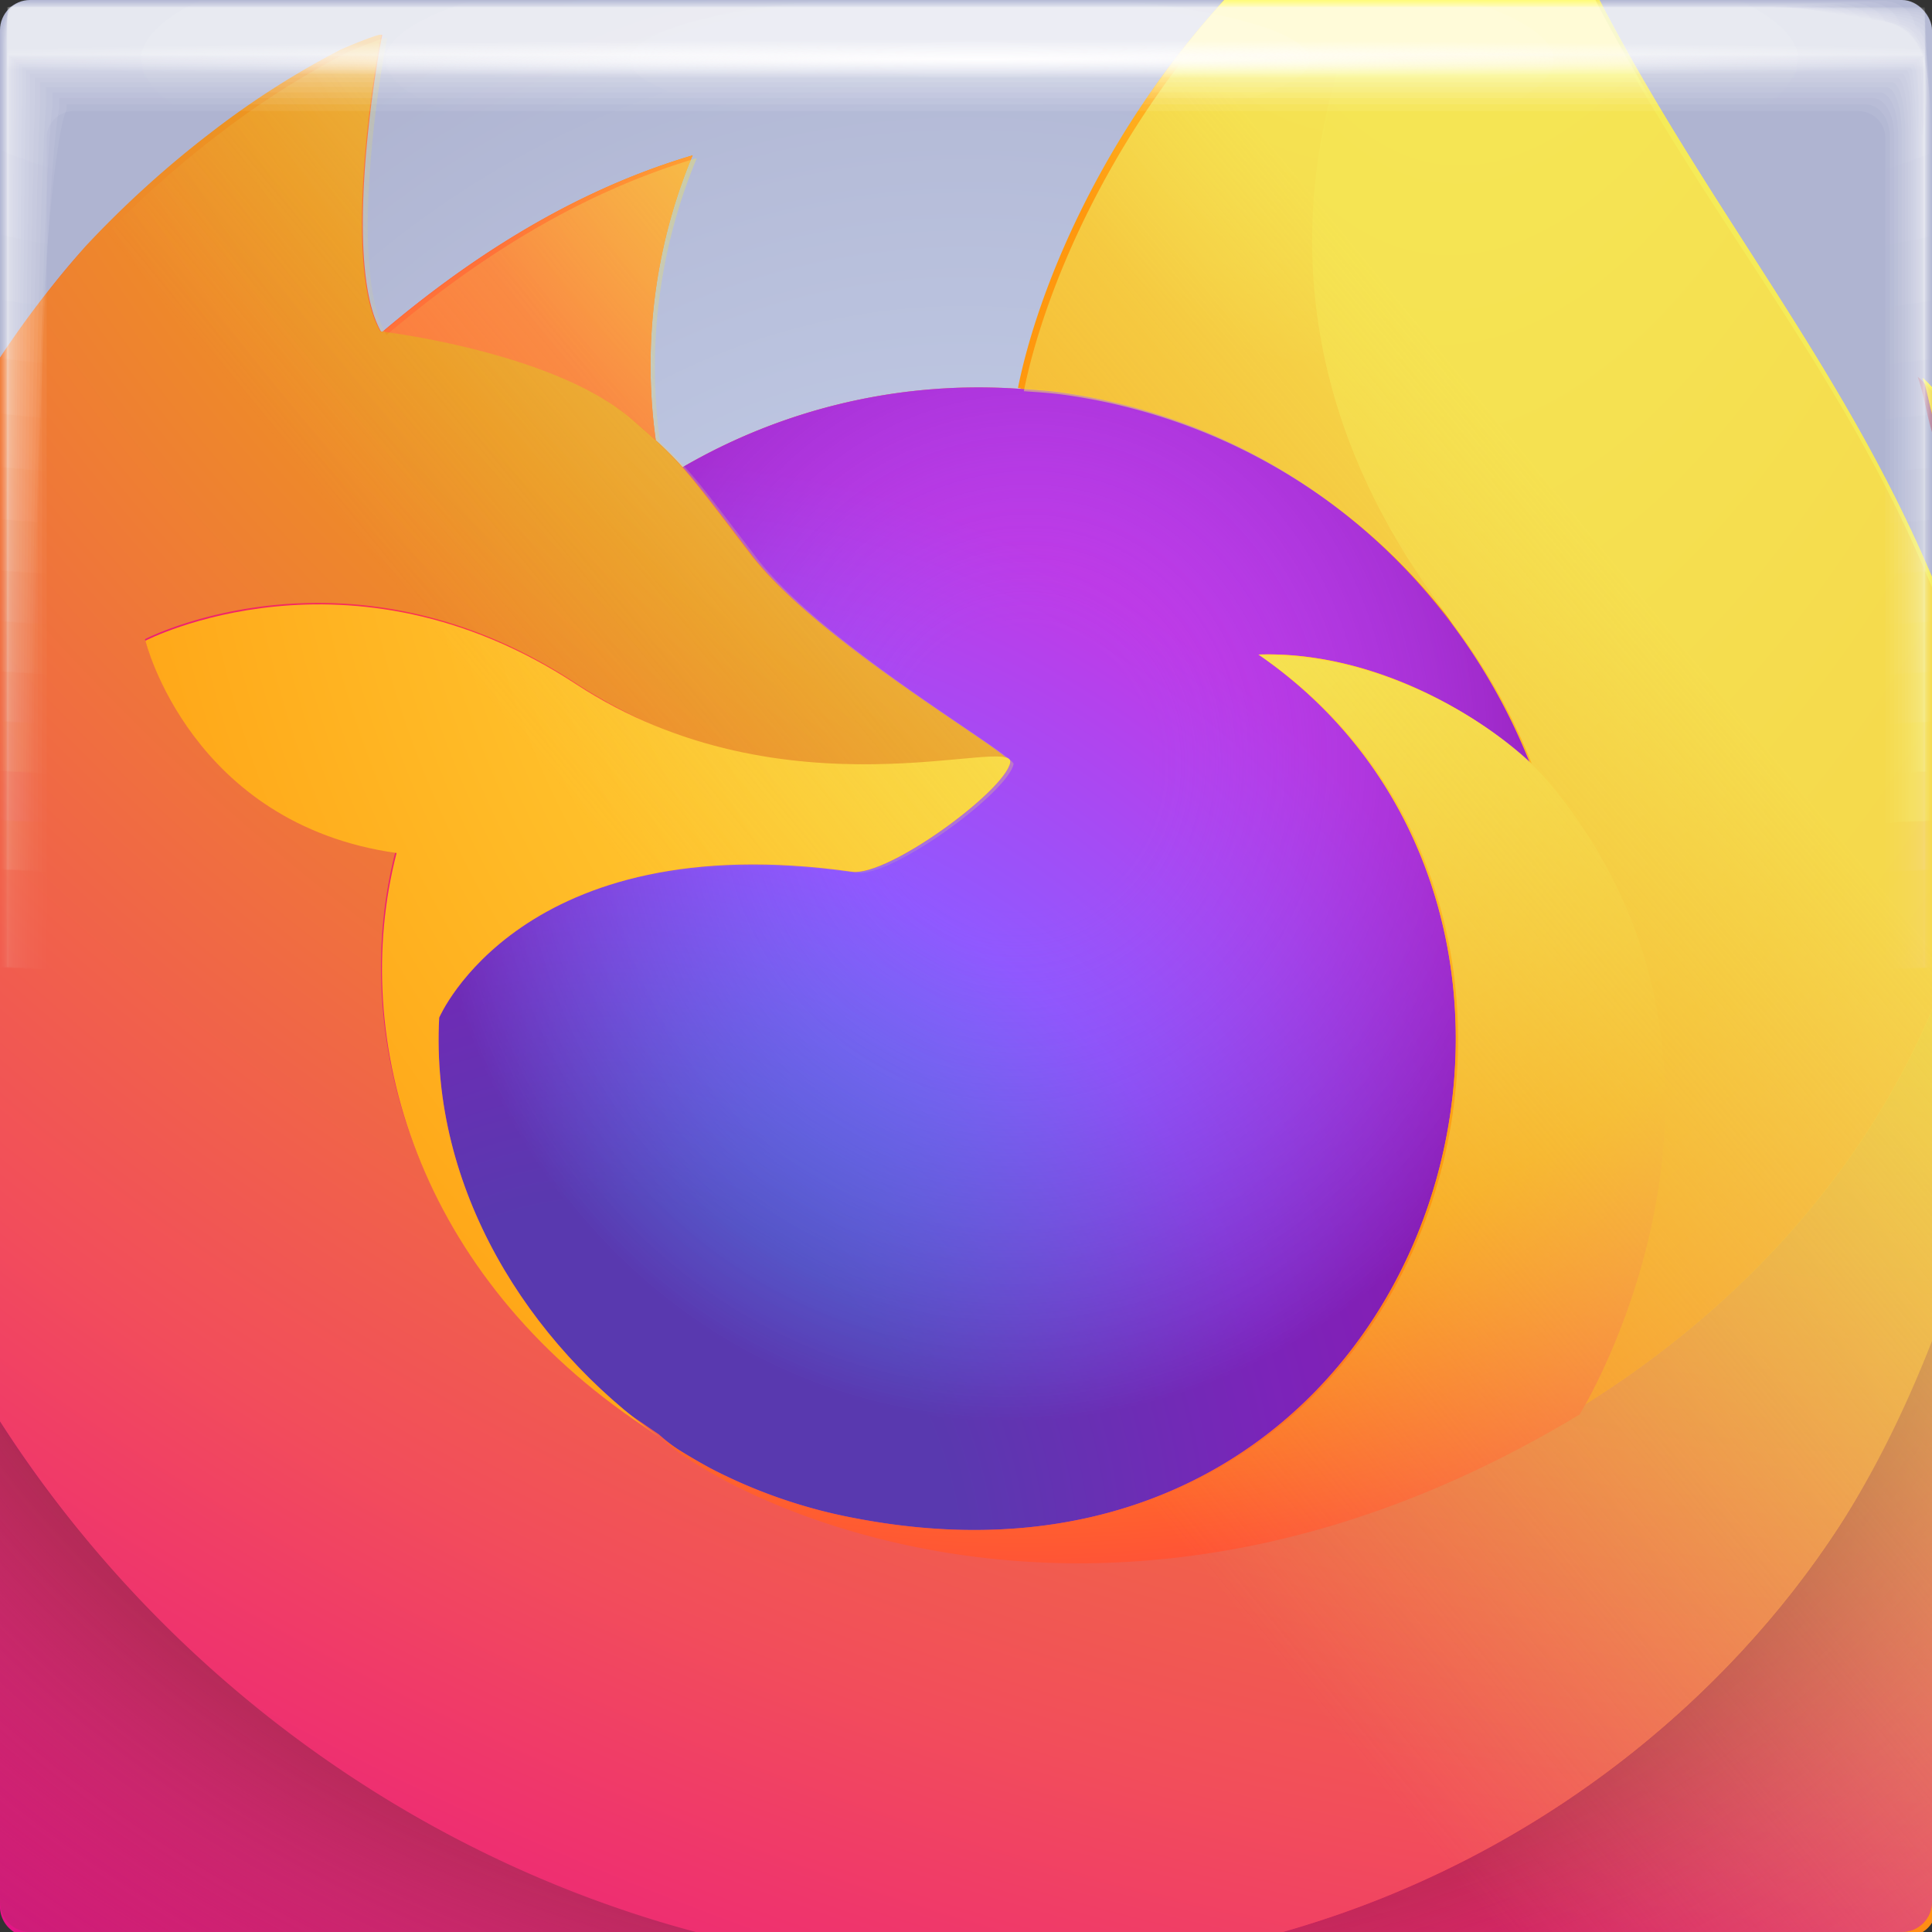 <svg width="64" height="64" xmlns="http://www.w3.org/2000/svg" xmlns:xlink="http://www.w3.org/1999/xlink"><rect width="100%" height="100%" fill="#333333" stroke="none"/><defs><radialGradient id="d" cx="392.81" cy="61.16" r="554.15" gradientTransform="matrix(.177 .025 -.02 .144 -2.98 -14.116)" gradientUnits="userSpaceOnUse"><stop stop-color="#ff3751" stop-opacity="0" offset=".13"/><stop stop-color="#ff980e" offset=".28"/><stop stop-color="#ff3750" offset=".47"/><stop stop-color="#de1578" offset=".78"/><stop stop-color="#cb1a7d" offset=".86"/></radialGradient><radialGradient id="e" cx="226.56" cy="290.18" r="554.15" gradientTransform="matrix(.177 .025 -.02 .144 -2.98 -14.116)" gradientUnits="userSpaceOnUse"><stop stop-color="#980c16" offset=".3"/><stop stop-color="#99313b" stop-opacity=".741" offset=".35"/><stop stop-color="#c73d4d" stop-opacity=".341" offset=".43"/><stop stop-color="#f4344c" stop-opacity=".09" offset=".5"/><stop stop-color="#f93d55" stop-opacity="0" offset=".53"/></radialGradient><radialGradient id="f" cx="395.44" cy="-17.973" r="210.21" gradientTransform="matrix(.123 .017 -.029 .208 -2.98 -14.116)" gradientUnits="userSpaceOnUse"><stop stop-color="#fff44f" offset=".13"/><stop stop-color="#ff980e" offset=".53"/></radialGradient><radialGradient id="g" cx="206.27" cy="373.24" r="223.5" gradientTransform="scale(.955 1.047)" gradientUnits="userSpaceOnUse"><stop stop-color="#3a8ee6" offset=".35"/><stop stop-color="#9059ff" offset=".67"/><stop stop-color="#c139e6" offset="1"/></radialGradient><radialGradient id="h" cx="271.62" cy="200.9" r="131.86" gradientTransform="scale(.955 1.047)" gradientUnits="userSpaceOnUse"><stop stop-color="#9059ff" stop-opacity="0" offset=".21"/><stop stop-color="#6e008b" stop-opacity=".6" offset=".97"/></radialGradient><radialGradient id="i" cx="240.61" cy="36.807" r="170.02" gradientTransform="scale(.998 1.002)" gradientUnits="userSpaceOnUse"><stop stop-color="#ffe226" offset=".1"/><stop stop-color="#ff7139" offset=".79"/></radialGradient><radialGradient id="j" cx="362.08" cy="-81.709" r="742.39" gradientTransform="matrix(.175 .025 -.021 .147 -2.98 -14.116)" gradientUnits="userSpaceOnUse"><stop stop-color="#efe65f" offset=".11"/><stop stop-color="#ed9520" offset=".46"/><stop stop-color="#f24d5b" offset=".72"/><stop stop-color="#ea0e88" offset=".9"/></radialGradient><radialGradient id="k" cx="475.59" cy="-41.588" r="779.91" gradientTransform="matrix(.11 .016 -.033 .233 -2.98 -14.116)" gradientUnits="userSpaceOnUse"><stop stop-color="#fff44f" offset="0"/><stop stop-color="#ff980e" offset=".3"/><stop stop-color="#ff3647" offset=".57"/><stop stop-color="#e31587" offset=".74"/></radialGradient><radialGradient id="l" cx="239.8" cy="99.006" r="461.11" gradientTransform="scale(1.009 .991)" gradientUnits="userSpaceOnUse"><stop stop-color="#fff44f" offset=".14"/><stop stop-color="#ff980e" offset=".48"/><stop stop-color="#ff3647" offset=".66"/><stop stop-color="#e31587" offset=".9"/></radialGradient><radialGradient id="m" cx="343.04" cy="132.01" r="528.89" gradientTransform="scale(1.057 .946)" gradientUnits="userSpaceOnUse"><stop stop-color="#fff44f" offset=".09"/><stop stop-color="#ff980e" offset=".63"/></radialGradient><radialGradient id="H" cx="32.519" cy="1.45" r="31.76" gradientTransform="matrix(0 .02 -1.197 0 34.255 1.303)" gradientUnits="userSpaceOnUse"><stop stop-color="#fffeff" offset="0"/><stop stop-color="#fffffe" stop-opacity="0" offset="1"/></radialGradient><radialGradient id="G" cx="28.444" cy="-1.667" r="31.76" gradientTransform="matrix(0 .991 -5.067 -0 23.674 -26.198)" gradientUnits="userSpaceOnUse" xlink:href="#a"/><radialGradient id="F" cx="28.444" cy="-1.681" r="32" gradientTransform="matrix(0 .984 -5.029 -0 23.665 -25.986)" gradientUnits="userSpaceOnUse" xlink:href="#a"/><radialGradient id="E" cx="28.444" cy="-1.678" r="31.971" gradientTransform="matrix(0 .985 -5.034 -0 23.674 -26.011)" gradientUnits="userSpaceOnUse" xlink:href="#a"/><radialGradient id="D" cx="28.444" cy="-1.675" r="31.944" gradientTransform="matrix(0 .985 -5.038 -0 23.682 -26.035)" gradientUnits="userSpaceOnUse" xlink:href="#a"/><radialGradient id="C" cx="28.444" cy="-1.672" r="31.92" gradientTransform="matrix(0 .986 -5.042 -0 23.69 -26.057)" gradientUnits="userSpaceOnUse" xlink:href="#a"/><radialGradient id="B" cx="28.444" cy="-1.678" r="31.897" gradientTransform="matrix(0 .987 -5.045 -0 23.654 -26.077)" gradientUnits="userSpaceOnUse" xlink:href="#a"/><radialGradient id="A" cx="28.444" cy="-1.675" r="31.875" gradientTransform="matrix(0 .988 -5.049 -0 23.661 -26.096)" gradientUnits="userSpaceOnUse" xlink:href="#a"/><radialGradient id="z" cx="28.444" cy="-1.678" r="31.856" gradientTransform="matrix(0 .988 -5.052 -0 23.643 -26.113)" gradientUnits="userSpaceOnUse" xlink:href="#a"/><radialGradient id="y" cx="28.444" cy="-1.676" r="31.839" gradientTransform="matrix(0 .989 -5.054 -0 23.649 -26.128)" gradientUnits="userSpaceOnUse" xlink:href="#a"/><radialGradient id="x" cx="28.444" cy="-1.674" r="31.823" gradientTransform="matrix(0 .989 -5.057 -0 23.654 -26.142)" gradientUnits="userSpaceOnUse" xlink:href="#a"/><radialGradient id="w" cx="28.444" cy="-1.673" r="31.809" gradientTransform="matrix(0 .99 -5.059 -0 23.658 -26.154)" gradientUnits="userSpaceOnUse" xlink:href="#a"/><radialGradient id="v" cx="28.444" cy="-1.671" r="31.797" gradientTransform="matrix(0 .99 -5.061 -0 23.662 -26.165)" gradientUnits="userSpaceOnUse" xlink:href="#a"/><radialGradient id="u" cx="28.444" cy="-1.67" r="31.787" gradientTransform="matrix(0 .99 -5.063 -0 23.665 -26.174)" gradientUnits="userSpaceOnUse" xlink:href="#a"/><radialGradient id="t" cx="28.444" cy="-1.669" r="31.778" gradientTransform="matrix(0 .991 -5.064 -0 23.668 -26.182)" gradientUnits="userSpaceOnUse" xlink:href="#a"/><radialGradient id="s" cx="28.444" cy="-1.668" r="31.771" gradientTransform="matrix(0 .991 -5.065 -0 23.67 -26.188)" gradientUnits="userSpaceOnUse" xlink:href="#a"/><radialGradient id="r" cx="28.444" cy="-1.667" r="31.766" gradientTransform="matrix(0 .991 -5.066 -0 23.672 -26.192)" gradientUnits="userSpaceOnUse" xlink:href="#a"/><radialGradient id="q" cx="28.444" cy="-1.667" r="31.762" gradientTransform="matrix(0 .991 -5.067 -0 23.673 -26.196)" gradientUnits="userSpaceOnUse" xlink:href="#a"/><radialGradient id="p" cx="28.444" cy="-1.667" r="31.76" gradientTransform="matrix(0 .991 -5.067 -0 23.674 -26.197)" gradientUnits="userSpaceOnUse" xlink:href="#a"/><radialGradient id="b" cx="32" cy="32" r="32" gradientTransform="translate(-3 -3) scale(1.094)" gradientUnits="userSpaceOnUse"><stop stop-color="#cbd8f2" offset="0"/><stop stop-color="#afb4d1" offset="1"/></radialGradient><linearGradient id="c" x1="441.98" x2="62.126" y1="75.631" y2="454.27" gradientTransform="scale(.984 1.016)" gradientUnits="userSpaceOnUse"><stop stop-color="#fff44f" offset=".05"/><stop stop-color="#ff980e" offset=".37"/><stop stop-color="#ff3647" offset=".53"/><stop stop-color="#e31587" offset=".7"/></linearGradient><linearGradient id="n" x1="406.61" x2="104.09" y1="68.312" y2="409.87" gradientTransform="matrix(.157 .022 -.023 .163 -2.784 -14.01)" gradientUnits="userSpaceOnUse"><stop stop-color="#f3ea5b" stop-opacity=".8" offset=".17"/><stop stop-color="#e3db6b" stop-opacity="0" offset=".6"/></linearGradient><linearGradient id="o" x1="46.383" x2="46.383" y1="1.709" y2="3.337" gradientUnits="userSpaceOnUse"><stop stop-color="#fffb72" offset="0"/><stop stop-color="#fffb72" stop-opacity="0" offset="1"/></linearGradient><linearGradient id="a"><stop stop-color="#fff" stop-opacity=".078" offset="0"/><stop stop-color="#fff" stop-opacity="0" offset="1"/></linearGradient></defs><rect width="64" height="64" rx="1" ry="1" fill="url(#b)" paint-order="fill markers stroke"/><path d="M278.95 48.883c-21.073 30.763-29.589 64.135-30.77 84.662a120.264 120.264 0 0 0-66.148 25.487 71.412 71.412 0 0 0-6.228-4.7 111.353 111.353 0 0 1-.666-58.736c-24.688 11.241-43.9 29.011-57.86 44.701l-.11.003c-9.527-12.067-8.846-51.875-8.303-60.186-.114-.515-7.113 3.632-8.029 4.257a175.074 175.074 0 0 0-23.49 20.119 210.496 210.496 0 0 0-22.435 26.915c-5.568 7.89-9.85 16.523-14.222 25.086l44.195 313.45a6.174 6.174 0 0 0 6.991 5.263l379.9-53.563a6.174 6.174 0 0 0 5.264-6.99l-37.62-266.82c-24.365-41.686-56.233-69.168-85.13-109.58zm151.55 56.65c1.88 3.687 2.82 7.17 4.482 10.841l-1.188-8.425c-1.079-.683-2.247-1.876-3.294-2.416zm-228.79 248.92c1.124.537 2.19 1.125 3.344 1.64.048.033.111.07.16.1a126.728 126.728 0 0 1-3.504-1.74z" fill="url(#c)" transform="scale(.162) rotate(8.026 613.369 -175.126)"/><g stroke-width=".162"><path d="M63.527 12.484c.218.632.29 1.21.473 1.836v-1.375c-.158-.134-.318-.35-.473-.461zM64 44.242c-.92 2.386-1.95 4.586-3.078 6.324-3.687 5.675-9.999 11.04-18.428 13.434H63c.554 0 1-.446 1-1zM0 47.08V63c0 .554.446 1 1 1h22.602C13.754 61.51 5.3 55.344 0 47.08z" fill="url(#d)"/><path d="M63.527 12.484c.218.632.29 1.21.473 1.836v-1.375c-.158-.134-.318-.35-.473-.461zM64 44.242c-.92 2.386-1.95 4.586-3.078 6.324-3.687 5.675-9.999 11.04-18.428 13.434H63c.554 0 1-.446 1-1zM0 47.08V63c0 .554.446 1 1 1h22.602C13.754 61.51 5.3 55.344 0 47.08z" fill="url(#e)"/><path d="M40.551 0c-4.064 4.447-6.178 9.596-6.83 12.854.452.032.905.057 1.361.121 5.725.807 10.48 4.052 13.477 8.525a21.123 21.123 0 0 0-.713-1.261C42.028 12.51 42.972 5.083 45.171 0zm8.008 21.5a21.123 21.123 0 0 1 1.48 2.625 19.9 19.9 0 0 0-1.48-2.625zm1.48 2.625c.167.356.36.698.506 1.065.076.07.142.14.213.21a21.123 21.123 0 0 0-.719-1.275z" fill="url(#f)"/></g><path d="M256.77 209.51c-.393 5.978-21.514 26.593-28.9 26.593-68.339 0-79.432 41.335-79.432 41.335 3.027 34.81 27.261 63.475 56.611 78.643 1.339.692 2.694 1.317 4.05 1.935a132.77 132.77 0 0 0 7.059 2.886 106.74 106.74 0 0 0 31.271 6.031c119.78 5.618 142.99-143.19 56.545-186.41 22.137-3.85 45.115 5.053 57.947 14.067-21.012-36.714-60.25-61.484-105.3-61.484-2.85 0-5.641.235-8.442.429a120.25 120.25 0 0 0-66.142 25.488c3.664 3.1 7.8 7.244 16.514 15.828 16.302 16.067 58.13 32.705 58.219 34.657z" fill="url(#g)" transform="scale(.162) rotate(8.026 613.369 -175.126)"/><path d="M256.77 209.51c-.393 5.978-21.514 26.593-28.9 26.593-68.339 0-79.432 41.335-79.432 41.335 3.027 34.81 27.261 63.475 56.611 78.643 1.339.692 2.694 1.317 4.05 1.935a132.77 132.77 0 0 0 7.059 2.886 106.74 106.74 0 0 0 31.271 6.031c119.78 5.618 142.99-143.19 56.545-186.41 22.137-3.85 45.115 5.053 57.947 14.067-21.012-36.714-60.25-61.484-105.3-61.484-2.85 0-5.641.235-8.442.429a120.25 120.25 0 0 0-66.142 25.488c3.664 3.1 7.8 7.244 16.514 15.828 16.302 16.067 58.13 32.705 58.219 34.657z" fill="url(#h)" transform="scale(.162) rotate(8.026 613.369 -175.126)"/><path d="M170.83 151.04a244.04 244.04 0 0 1 4.981 3.3 111.34 111.34 0 0 1-.674-58.732c-24.688 11.241-43.89 29.01-57.85 44.7 1.155-.033 36.014-.66 53.543 10.732z" fill="url(#i)" transform="scale(.162) rotate(8.026 613.369 -175.126)"/><path d="M12.633 1.16c-.007-.085-1.22.42-1.38.5A28.292 28.292 0 0 0 7.04 4.35a34.014 34.014 0 0 0-4.199 3.8A32.779 32.779 0 0 0 0 11.845V47.08C5.21 55.202 13.417 61.426 23.047 64h19.447c8.43-2.394 14.741-7.76 18.428-13.434 1.11-1.708 2.168-3.81 3.078-6.145V33.454c-2.262 5.4-6.515 10.026-11.77 13.24l-.029.047c-15.385 9.292-27.962 2.971-30.379.77a23.288 23.288 0 0 1-.521-.358c-7.504-4.98-9.795-12.779-8.196-18.965-6.794-.958-8.302-7.015-8.302-7.015s6.712-3.489 14.219 1.427c6.951 4.554 14.359 2.602 14.359 2.602.03-.314-6.289-3.919-8.536-6.857-1.2-1.57-1.769-2.327-2.285-2.907a11.531 11.531 0 0 0-.89-.892 45.722 45.722 0 0 0-.723-.64c-2.548-2.22-8.139-2.905-8.324-2.927l-.02-.002c-1.252-2.145-.245-8.5.03-9.818z" fill="url(#j)"/><path d="M45.246 0c-2.222 5.084-3.249 12.471 2.6 20.238a21.123 21.123 0 0 1 2.912 5.16c.189.19.365.376.511.555 7.586 9.262 1.416 19.98.961 20.742 5.254-3.214 9.508-7.84 11.77-13.24v-14C61.026 12.196 56.471 7.18 52.748 0z" fill="url(#k)"/><path d="M367.02 198.65c-1.049-.967-2.285-1.958-3.608-2.952-.489-.368-.969-.734-1.493-1.1-12.832-9.014-35.81-17.917-57.947-14.067 86.441 43.214 63.235 192.03-56.545 186.41a106.74 106.74 0 0 1-31.271-6.031 134.51 134.51 0 0 1-7.059-2.886c-1.356-.618-2.711-1.243-4.05-1.935.048.033.114.07.163.1 16.71 11.4 99.239 39.257 185.48-30.966l.133-.313c2.129-5.054 30.675-76.057-23.807-126.26z" fill="url(#l)" transform="scale(.162) rotate(8.026 613.369 -175.126)"/><path d="M148.44 277.44s11.093-41.335 79.432-41.335c7.388 0 28.509-20.615 28.9-26.593s-43.7 18.352-90.233-3.541c-50.239-23.638-88.358 3.541-88.358 3.541s14.477 35.809 56.934 35.809c-4.453 39.286 16.319 85.1 66.6 109.12 1.124.537 2.18 1.124 3.334 1.639-29.348-15.169-53.582-43.834-56.609-78.644z" fill="url(#m)" transform="scale(.162) rotate(8.026 613.369 -175.126)"/><path d="M40.861 0c-4.132 4.472-6.288 9.674-6.945 12.959.452.032.905.059 1.361.123 7.21 1.017 12.929 5.864 15.463 12.213-1.85-1.732-5.328-3.675-8.957-3.559 12.857 8.866 5.787 32.156-13.254 28.555a17.247 17.247 0 0 1-4.867-1.671 21.77 21.77 0 0 1-1.065-.622 14.68 14.68 0 0 1-.605-.4l.025.02a23.34 23.34 0 0 1-.521-.358c.167.111.323.23.496.338-4.355-3.09-7.584-8.223-7.283-13.86 0 0 2.707-6.365 13.643-4.823 1.182.166 5.027-2.656 5.224-3.604.03-.314-6.288-3.92-8.535-6.86-1.2-1.57-1.769-2.326-2.285-2.905-.28-.314-.578-.612-.89-.893a17.995 17.995 0 0 1 1.216-9.414c-4.204 1.242-7.678 3.652-10.266 5.848l-.018-.002c-1.252-2.146-.247-8.501.028-9.819-.007-.085-1.218.42-1.38.5a28.3 28.3 0 0 0-4.212 2.69 34.013 34.013 0 0 0-4.197 3.8C1.894 9.473.94 10.837 0 12.207V63c0 .554.446 1 1 1h62c.554 0 1-.446 1-1V19.103C61.023 12.096 56.63 7.025 52.988 0zm22.861 12.59c.128.37.162.708.277 1.076v-.806c-.091-.073-.186-.206-.277-.27z" fill="url(#n)"/><path d="M40.555 0a29.85 29.85 0 0 0-4.287 6.11H56.43C55.208 4.176 53.993 2.191 52.85 0H40.555z" fill="url(#o)"/><path d="M.242.24C.241.24.24.81.24 1.844v61.91c0 .002.511.004 1.442.004l1.605.002H63.75c.005 0 .007-1.051.007-2.884.002-.482.003-1.018.003-1.605V.253c0-.007-1.614-.01-4.326-.01C58.936.24 58.4.24 57.83.24H.257m.028 1.603h63.43c.001 0 .002.966.002 2.656v58.858c0 .001-.511.002-1.44.002h-2.595a21260000 21260000 0 0 1-59.4-.002v-1.366L.284 3.288V1.843" fill="url(#p)" paint-order="fill markers stroke"/><path d="M.249.238c-.006 0-.011.57-.011 1.599v61.899c0 .01.507.015 1.43.015.438.007.976.012 1.6.012h60.451c.02 0 .032-1.043.032-2.86.006-.477.011-1.013.011-1.6V.298c0-.03-1.6-.048-4.29-.048-.493-.006-1.028-.01-1.598-.01H.311M.303 1.86h63.393c.006 0 .01.961.01 2.641v58.847c0 .006-.51.01-1.435.01H.529a1.436 1.436 0 0 1-.236-.01V61.5c0-7.697.005-49.867.01-58.206V1.859" fill="url(#q)" paint-order="fill markers stroke"/><path d="M.26.234c-.014 0-.026.568-.026 1.59v61.879c0 .024.5.037 1.408.037.432.015.969.026 1.59.026h60.434c.047 0 .074-1.027.074-2.816.015-.47.026-1.005.026-1.59V.372c0-.07-1.576-.111-4.224-.111a52.964 52.964 0 0 0-1.59-.026H.408M.337 1.887h63.327c.013 0 .308.977.024 2.614v58.828c0 .013-.51.023-1.428.023H.556c-.159-.003-.243-.012-.243-.023v-2.695c0-7.587.01-49.124.024-57.336V1.887" fill="url(#r)" paint-order="fill markers stroke"/><path d="M.277.229C.25.229.229.794.229 1.806v61.85c0 .043.488.067 1.377.067.422.027.956.048 1.577.048h60.405c.086 0 .136-1.004.136-2.753.026-.46.048-.992.048-1.577V.48c0-.128-1.541-.203-4.13-.203a28.16 28.16 0 0 0-1.577-.048H.548M.385 1.926h63.232c.024 0 .243.952.044 2.576v58.8c0 .023-.507.042-1.417.042H57.13L.594 63.343c-.164-.005-.253-.021-.253-.041v-3.92c0-7.428.02-48.047.044-56.076v-1.38" fill="url(#s)" paint-order="fill markers stroke"/><path d="M.298.222c-.042 0-.076.562-.076 1.56v61.811c0 .07.473.109 1.335.109.41.042.942.076 1.56.076h60.369c.137 0 .216-.974.216-2.67.043-.446.077-.976.077-1.56V.623c0-.204-1.495-.325-4.006-.325a17.01 17.01 0 0 0-1.56-.076H.733M.447 1.978h63.107c.039 0 .212.93.07 2.525v58.764c0 .038-.503.068-1.401.068h-6.707c-10.774 0-51.599 0-54.872-.002-.171-.007-.267-.034-.267-.066v-5.533c0-7.22.032-46.63.07-54.417V1.978" fill="url(#t)" paint-order="fill markers stroke"/><path d="M.326.213C.263.213.213.771.213 1.751v61.764c0 .103.455.159 1.284.159.394.062.922.112 1.539.112h60.32c.202 0 .318-.936.318-2.567.062-.429.113-.956.113-1.538V.8c0-.298-1.437-.476-3.851-.476a11.11 11.11 0 0 0-1.538-.112H.96M.524 2.044h62.951c.057 0 .103.904.103 2.461v58.72c0 .055-.5.099-1.382.099h-8.693c-10.361 0-49.65-.001-52.798-.003-.18-.01-.284-.05-.284-.097v-7.546c0-6.96.046-44.86.104-52.347V2.045" fill="url(#u)" paint-order="fill markers stroke"/><path d="M.358.203C.272.203.203.755.203 1.715v61.707c0 .142.433.22 1.222.22.375.085.899.155 1.512.155h60.266c.28 0 .44-.891.44-2.444.085-.408.155-.93.155-1.512V1.016c0-.413-1.368-.658-3.665-.658A7.648 7.648 0 0 0 58.62.203H1.236M.62 2.123h62.763c.079 0 .218.88.142 2.385v58.664c0 .076-.495.137-1.36.137h-11.08c-9.863 0-47.304-.001-50.304-.004-.191-.015-.303-.069-.303-.133v-9.965c0-6.647.063-42.735.142-49.86V2.122" fill="url(#v)" paint-order="fill markers stroke"/><path d="M.396.19C.282.19.191.738.191 1.673v61.641c0 .188.407.291 1.149.291a5 5 0 0 0 1.482.205h60.2c.37 0 .581-.838.581-2.297.114-.384.206-.903.206-1.482V1.269c0-.547-1.286-.872-3.447-.872A5.47 5.47 0 0 0 58.88.192H1.558m-.83 2.024H63.27c.105 0 .19.85.19 2.296v58.6c0 .1-.491.182-1.335.182H48.253c-9.282 0-44.56-.002-47.388-.006-.203-.02-.327-.09-.327-.176V50.316c0-6.281.085-40.247.19-46.949V2.215" fill="url(#w)" paint-order="fill markers stroke"/><path d="M.44.177C.294.177.177.715.177 1.624v61.564c0 .24.378.372 1.066.372.327.146.841.263 1.447.263h60.126c.473 0 .744-.777.744-2.131.146-.356.263-.87.263-1.447V1.555c0-.699-1.192-1.116-3.197-1.116A4.032 4.032 0 0 0 59.18.176H1.93M.854 2.321h62.29c.135 0 .243.817.243 2.193v58.528c0 .13-.485.233-1.304.233H45.006c-8.615 0-41.413-.002-44.04-.007-.218-.025-.354-.116-.354-.226V46.997c0-5.86.108-37.392.242-43.608V2.321" fill="url(#x)" paint-order="fill markers stroke"/><path d="M.49.161c-.182 0-.33.53-.33 1.407v61.479c0 .3.345.464.972.464.298.182.806.328 1.408.328h60.04c.59 0 .93-.708.93-1.943.181-.324.327-.832.327-1.407V1.883c0-.873-1.087-1.393-2.914-1.393-.335-.182-.842-.328-1.407-.328H2.347m-1.35 2.28h62.006c.168 0 .336.78.302 2.077v58.444c0 .161-.478.29-1.27.29h-20.7c-7.86 0-37.855-.002-40.256-.008-.234-.031-.384-.145-.384-.282V43.247c0-5.386.135-34.166.302-39.832v-.973" fill="url(#y)" paint-order="fill markers stroke"/><path d="M.545.144C.323.144.144.665.144 1.507v61.38c0 .367.307.568.866.568.266.222.768.401 1.364.401H62.32c.72 0 1.134-.632 1.134-1.733.222-.289.401-.79.401-1.363V2.246c0-1.066-.97-1.701-2.599-1.701-.299-.222-.799-.401-1.363-.401H2.814m-1.658 2.43h61.688c.204 0 .369.739.369 1.95v58.352c0 .196-.471.354-1.233.354H37.236c-7.017 0-33.883-.003-36.03-.01-.253-.039-.418-.178-.418-.344V39.06c0-4.857.164-30.564.368-35.617v-.869" fill="url(#z)" paint-order="fill markers stroke"/><path d="M.606.125c-.267 0-.481.51-.481 1.314v61.274c0 .44.266.68.75.68.23.268.724.482 1.315.482h59.843c.865 0 1.361-.547 1.361-1.5.267-.25.482-.744.482-1.315V2.648c0-1.28-.84-2.042-2.25-2.042-.26-.267-.752-.481-1.315-.481H3.33M1.331 2.722h61.336c.246 0 .463.692.443 1.806v58.25c0 .236-.463.426-1.19.426H32.706c-6.087 0-29.493-.004-31.363-.012-.272-.046-.455-.213-.455-.414V34.432c0-4.27.197-26.583.442-30.958v-.751" fill="url(#A)" paint-order="fill markers stroke"/><path d="M.673.103c-.316 0-.57.5-.57 1.261v61.157c0 .52.221.806.623.806.191.316.677.57 1.262.57h59.728c1.023 0 1.61-.455 1.61-1.246.316-.208.57-.693.57-1.261V3.089c0-1.515-.697-2.417-1.868-2.417-.215-.315-.7-.569-1.26-.569H3.893m-2.37 2.78h60.95c.29 0 .54.642.524 1.65v58.138c0 .28-.454.504-1.144.504H27.74c-5.067 0-24.681-.005-26.246-.015-.294-.054-.496-.252-.496-.489v-33.31c0-3.63.233-22.22.523-25.853v-.624" fill="url(#B)" paint-order="fill markers stroke"/><path d="M.746.08C.377.08.08.568.08 1.283v61.03c0 .608.172.942.485.942.148.368.625.665 1.203.665h59.604c1.196 0 1.882-.353 1.882-.968.369-.162.665-.639.665-1.203V3.569c0-1.77-.541-2.823-1.452-2.823-.167-.368-.643-.665-1.203-.665H4.51m-2.776 2.98h60.532c.339 0 .624.586.612 1.48v58.015c0 .327-.444.589-1.095.589H22.338a10357 10357 0 0 1-20.676-.017c-.318-.064-.54-.295-.54-.572V23.841c0-2.93.272-17.47.611-20.295v-.485" fill="url(#C)" paint-order="fill markers stroke"/><path d="M.824.056C.398.056.056.53.056 1.196v60.892c0 .702.118 1.088.334 1.088.102.426.57.768 1.14.768H61c1.382 0 2.176-.243 2.176-.668.426-.112.769-.579.769-1.14V4.088c0-2.046-.374-3.264-1.003-3.264-.115-.426-.582-.768-1.14-.768H5.176M1.961 3.25h60.08c.391 0 .715.527.707 1.295V62.43c0 .377-.434.68-1.041.68H16.494c-2.755 0-12.78-.006-13.652-.02-.344-.073-1.589-.34-1.589-.66V17.87c0-2.176.315-12.335.707-14.285V3.25" fill="url(#D)" paint-order="fill markers stroke"/><path d="M.91.029C.42.029.028.489.028 1.1v60.744c0 .804.061 1.246.173 1.246.053.488.51.88 1.072.88H60.6c1.583 0 2.492-.125 2.492-.345.488-.058.88-.515.88-1.073V4.646c0-2.343-.193-3.737-.518-3.737-.06-.488-.517-.88-1.073-.88H5.892M2.205 3.456h59.59c.45 0 .817.463.81 1.097v57.742c0 .432-.421.78-.982.78h-51.42c-1.461 0-6.682-.009-7.168-.024-.371-.084-1.64-.39-1.64-.756V11.443c0-1.361.36-6.806.81-7.814v-.174" fill="url(#E)" paint-order="fill markers stroke"/><path d="M1 0C.446 0 0 .446 0 1v62c0 .554.446 1 1 1h62c.554 0 1-.446 1-1V1c0-.554-.446-1-1-1zm1.466 3.676h59.068c.51 0 .92.394.92.885v57.59c0 .49-.41.885-.92.885H2.466c-.51 0-.92-.394-.92-.884V4.56c0-.49.41-.885.92-.885z" fill="url(#F)" paint-order="fill markers stroke"/><path d="M.24.24v63.52h63.52V.24zm.04 1.598h63.44V63.36H.28z" fill="url(#G)" paint-order="fill markers stroke"/><path d="M.24 1.279v62.48h63.52V1.28zm.04 1.278h63.44V63.36H.28z" fill="url(#H)" paint-order="fill markers stroke"/></svg>